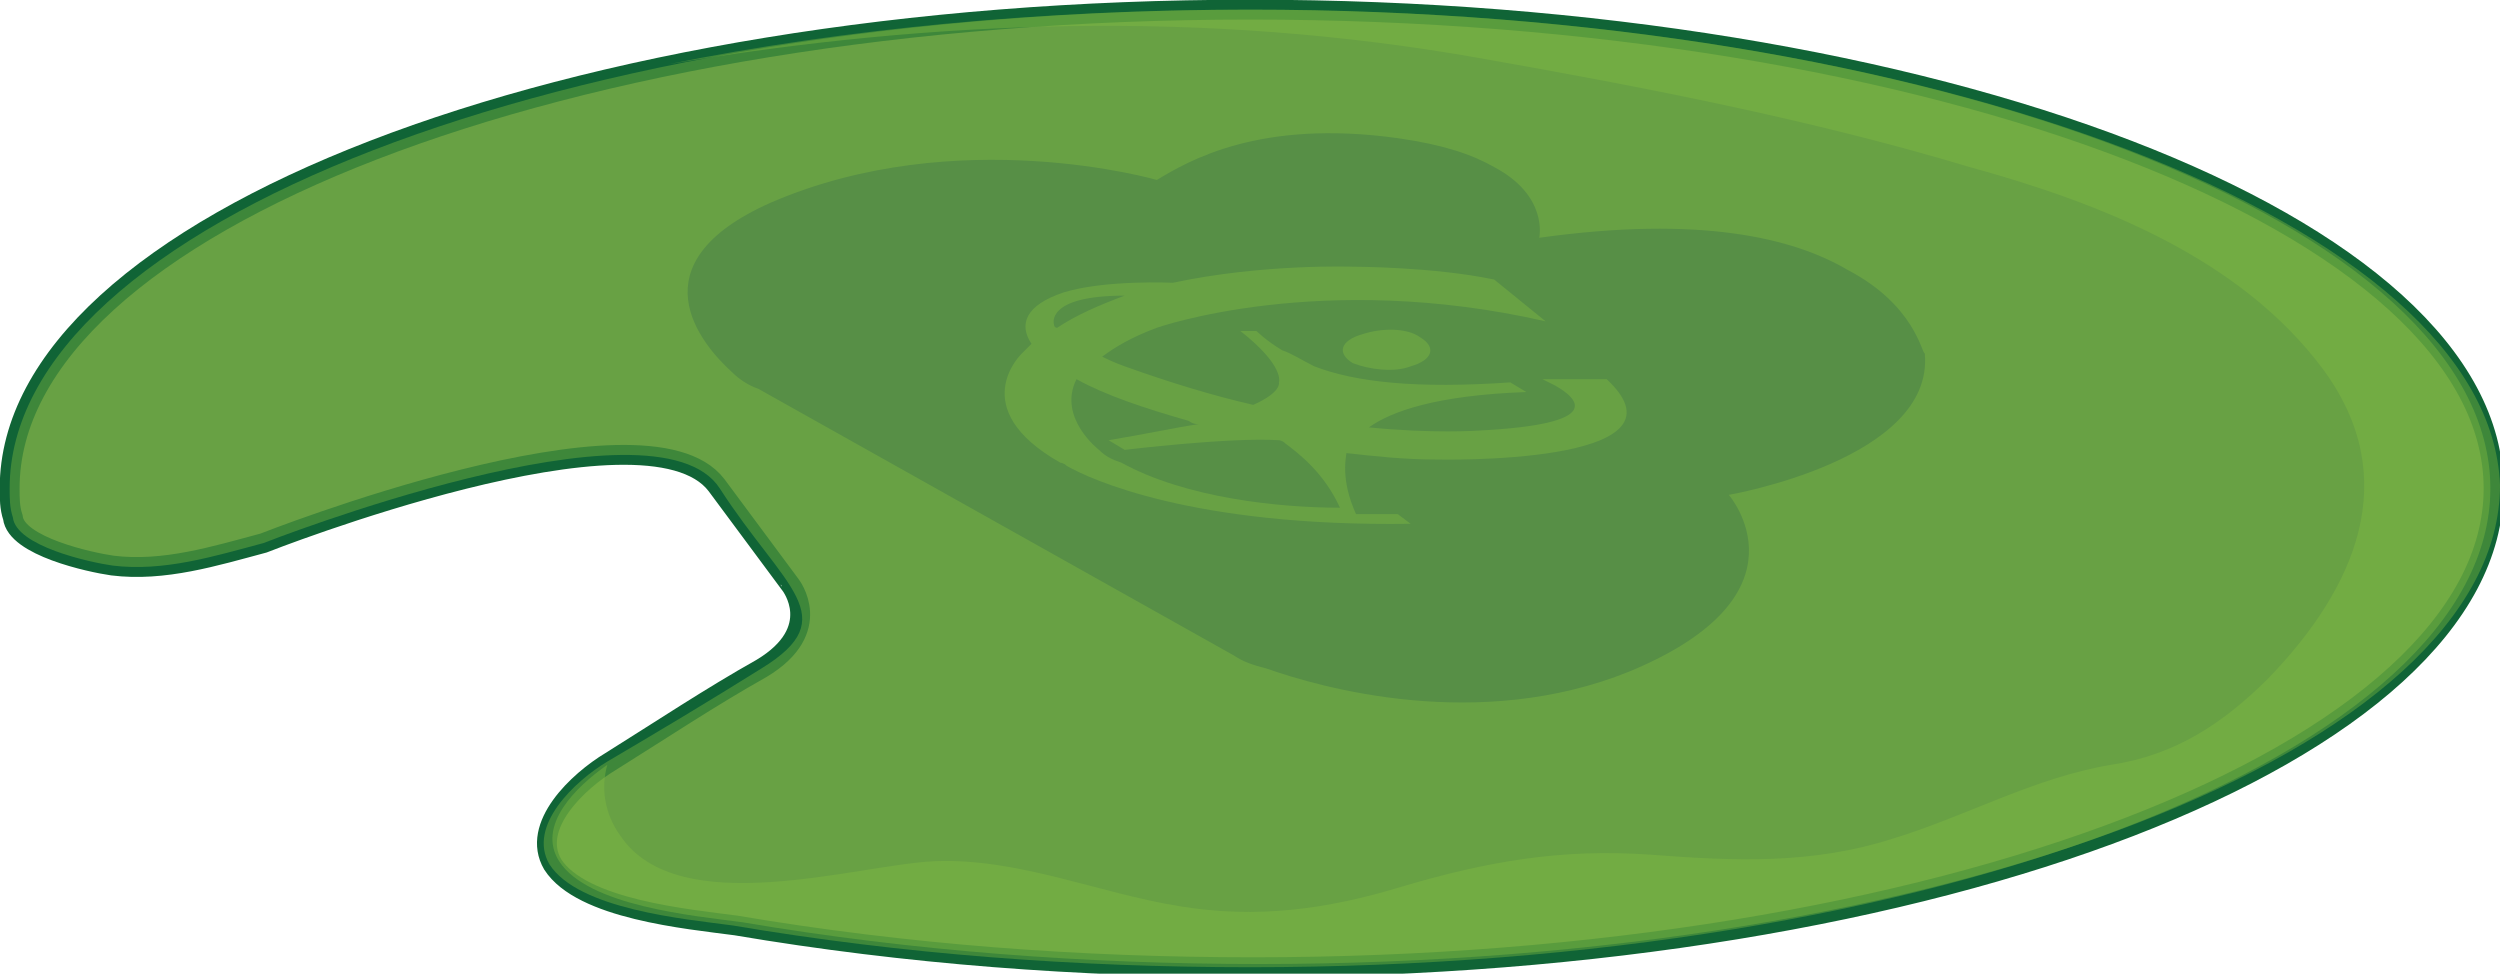 <?xml version="1.0" encoding="utf-8"?>
<!-- Generator: Adobe Illustrator 24.0.0, SVG Export Plug-In . SVG Version: 6.00 Build 0)  -->
<svg version="1.1" id="Layer_1" xmlns="http://www.w3.org/2000/svg" xmlns:xlink="http://www.w3.org/1999/xlink" x="0px" y="0px"
	 viewBox="0 0 77.8 30.3" style="enable-background:new 0 0 77.8 30.3;" xml:space="preserve">
<style type="text/css">
	.st0{fill:#578F46;stroke:#106436;stroke-width:0.618;}
	.st1{opacity:0.4;fill:#83BC41;enable-background:new    ;}
	.st2{fill:#578F46;}
</style>
<path class="st0" d="M23.7,20.8c-1.6,0.9-3.1,1.9-4.7,2.9c-1,0.6-2.5,2-1.8,3.2c0.9,1.4,4.2,1.7,5.7,1.9c5.3,0.9,10.7,1.3,16.1,1.3
	c21.3,0,38.6-6.7,38.6-14.9S60.2,0.3,38.9,0.3S0.3,7,0.3,15.2c0,0.3,0,0.6,0.1,0.9c0.1,0.9,2.4,1.4,3.1,1.5c1.6,0.2,3.2-0.3,4.7-0.7
	c0,0,11.9-4.7,14.1-1.8l2.3,3.1C24.6,18.2,25.7,19.6,23.7,20.8z"/>
<path class="st1" d="M23.7,20.8c-1.6,1-3.1,1.9-4.8,2.9c-1,0.6-2.5,2-1.8,3.2c0.9,1.4,4.2,1.7,5.7,1.9c5.3,0.9,10.7,1.3,16.1,1.3
	c21.3,0,38.6-6.7,38.6-14.9S60.2,0.3,38.9,0.3S0.3,7,0.3,15.2c0,0.3,0,0.6,0.1,0.9c0.1,0.9,2.4,1.4,3.1,1.5c1.6,0.2,3.2-0.3,4.7-0.7
	c0,0,12.2-4.8,14.2-1.7S26.3,19.2,23.7,20.8z"/>
<path class="st1" d="M38.9,0.3c-6.5,0-12.7,0.6-18.1,1.7C29.1,0.6,37.5,0.3,46,1.8c5.1,0.9,10.3,1.9,15.3,3.4c4,1.1,8.4,2.8,11,6.3
	c2.5,3.4,1,6.8-1.7,9.6c-1.4,1.4-2.9,2.4-4.9,2.7c-2.4,0.4-4.5,1.6-6.8,2.3c-2.5,0.8-4.9,0.7-7.5,0.5c-2.8-0.2-5.1,0.2-7.8,1
	c-2.3,0.7-4.5,1-6.9,0.6c-2.5-0.4-5-1.5-7.6-1.4c-2.4,0.1-8,1.9-9.8-0.8c-0.5-0.7-0.6-1.5-0.4-2.2c-1,0.7-2.2,1.9-1.5,3
	c0.9,1.4,4.2,1.7,5.7,1.9c5.3,0.9,10.7,1.3,16.1,1.3c21.3,0,38.6-6.7,38.6-14.9C77.5,7,60.2,0.3,38.9,0.3z"/>
<g>
	<path class="st2" d="M35,9.2L35,9.2c-2.5,0-2.2,0.9-2.2,0.9s0,0.1,0.1,0.1C33.5,9.8,34.2,9.5,35,9.2"/>
	<path class="st2" d="M40,13.8c-0.1-0.1-0.2-0.1-0.2-0.1C38.3,13.6,35,14,35,14l-0.5-0.3c1.2-0.2,2.1-0.4,2.8-0.5
		c-0.2,0-0.3-0.1-0.3-0.1c-1.4-0.4-2.6-0.8-3.5-1.3C32.9,13,34.2,14,34.2,14c0.2,0.2,0.4,0.3,0.7,0.4c2,1.1,4.9,1.4,6.8,1.4
		C41.2,14.7,40.4,14.1,40,13.8"/>
	<path class="st2" d="M42.1,11.3c-0.5-0.3-0.4-0.7,0.3-0.9c0.6-0.2,1.4-0.2,1.8,0.1l0,0c0.5,0.3,0.4,0.7-0.3,0.9
		C43.4,11.6,42.6,11.5,42.1,11.3L42.1,11.3 M36.5,8.8c2.8-0.6,5.6-0.5,5.6-0.5s2.5,0,4.4,0.4l1.6,1.3c-7-1.6-12.1,0.2-12.1,0.2
		c-0.8,0.3-1.3,0.6-1.7,0.9c0.4,0.2,0.7,0.3,0.7,0.3c1.4,0.5,2.7,0.9,4,1.2c0.9-0.4,0.8-0.7,0.8-0.7s0.2-0.5-1.2-1.6h0.5
		c0,0,0.3,0.3,0.8,0.6c0.3,0.1,0.6,0.3,1,0.5c1.3,0.5,3.2,0.7,6.1,0.5l0.5,0.3c-2.8,0.1-4.2,0.6-4.9,1.1c2,0.2,3.4,0.1,3.4,0.1
		c4-0.2,3.1-1,2.4-1.4c-0.2-0.1-0.4-0.2-0.4-0.2h2c2.9,2.7-5.3,2.5-5.3,2.5c-1,0-1.9-0.1-2.8-0.2c0,0.1-0.2,0.8,0.3,1.9
		c0.8,0,1.3,0,1.3,0l0.4,0.3c-6.8,0.1-10-1.4-10.7-1.8c-0.1-0.1-0.2-0.1-0.2-0.1c-3-1.7-1.2-3.4-1.2-3.4c0.1-0.1,0.2-0.2,0.3-0.3
		c-0.4-0.6-0.2-1.2,1-1.6C34.4,8.7,36.5,8.8,36.5,8.8L36.5,8.8 M57.5,8.4c-1.7-1-4.6-1.7-9.6-1c0,0,0.3-1.3-1.4-2.2
		c-0.7-0.4-1.6-0.7-3-0.9C39.2,3.7,37,5,36,5.6c0,0-6.2-1.8-12,0.7c-4.3,1.9-2.2,4.4-1.2,5.3c0.2,0.2,0.5,0.4,0.8,0.5l14.8,8.3
		c0.3,0.2,0.6,0.3,1,0.4c1.7,0.6,6.6,2,11.3,0.1c5.8-2.4,3.1-5.5,3.1-5.5s6.4-1.1,6.1-4.4C59.8,11,59.6,9.5,57.5,8.4"/>
</g>
</svg>
